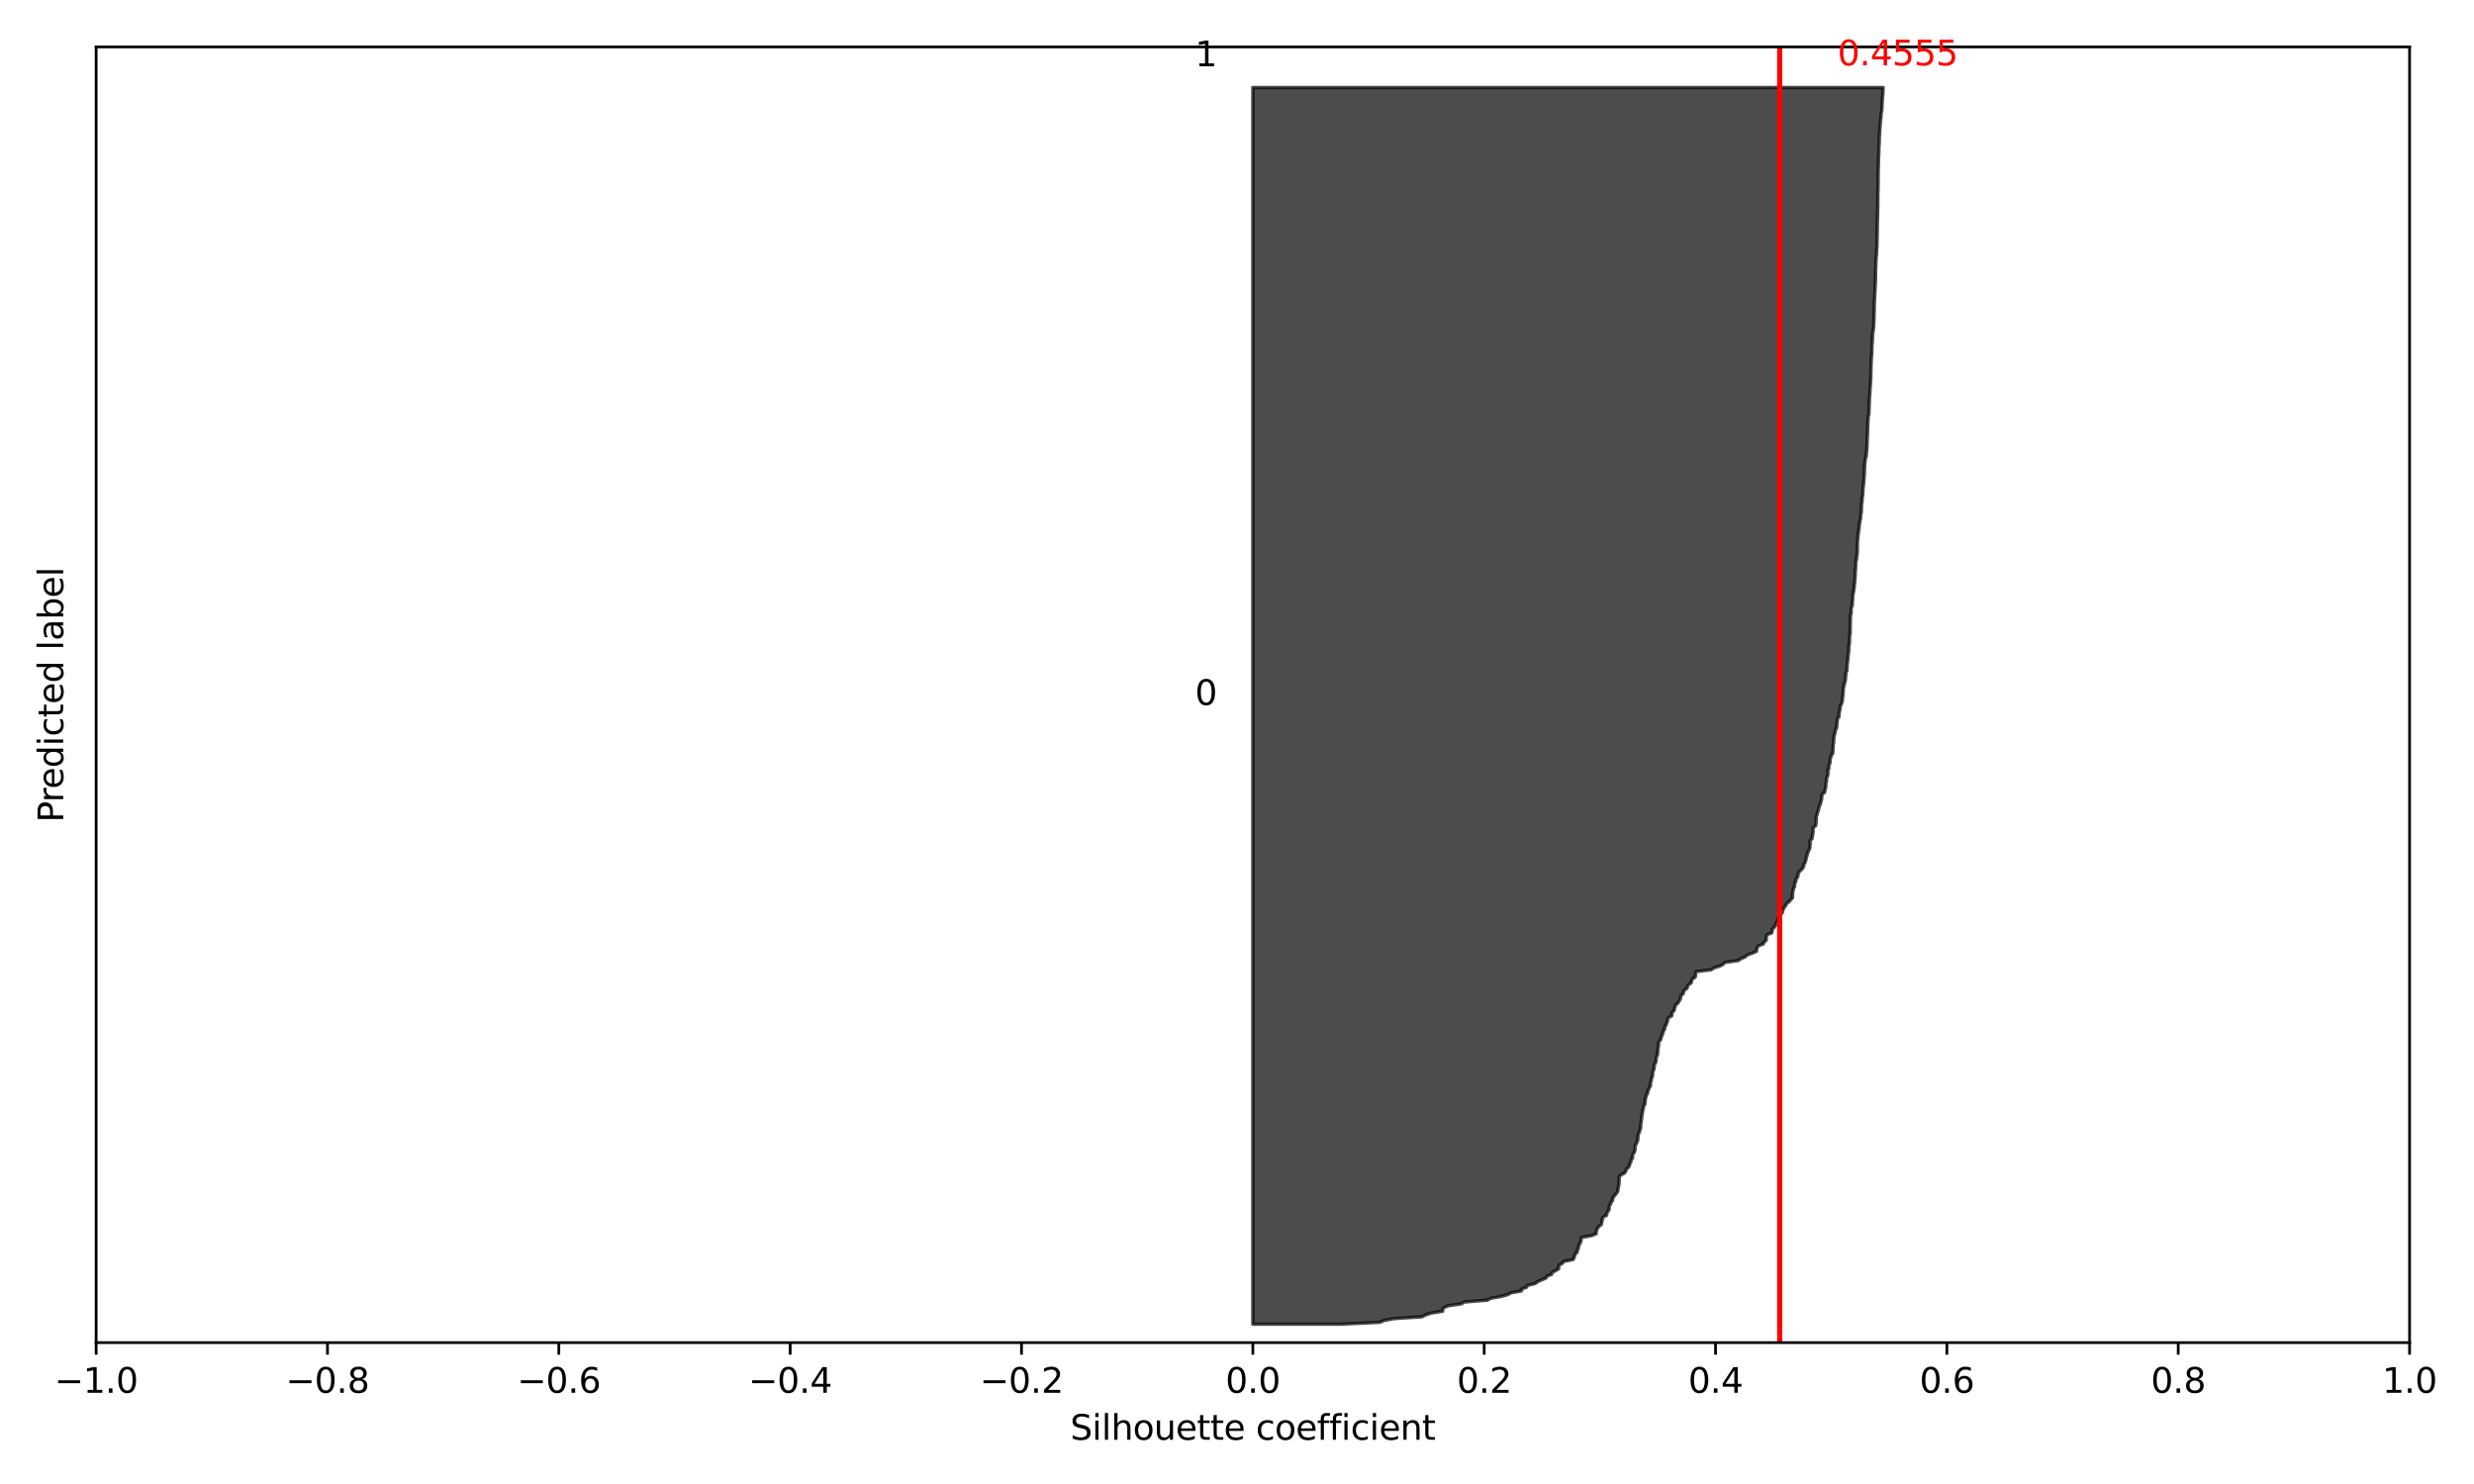 <?xml version="1.0" encoding="utf-8" standalone="no"?>
<!DOCTYPE svg PUBLIC "-//W3C//DTD SVG 1.1//EN"
  "http://www.w3.org/Graphics/SVG/1.1/DTD/svg11.dtd">
<svg xmlns:xlink="http://www.w3.org/1999/xlink" width="720pt" height="432pt" viewBox="0 0 720 432" xmlns="http://www.w3.org/2000/svg" version="1.1">
 <defs>
  <style type="text/css">*{stroke-linejoin: round; stroke-linecap: butt}</style>
 </defs>
 <g id="figure_1">
  <g id="patch_1">
   <path d="M 0 432 
L 720 432 
L 720 0 
L 0 0 
z
" style="fill: #ffffff"/>
  </g>
  <g id="axes_1">
   <g id="patch_2">
    <path d="M 27.978 390.844 
L 701.248 390.844 
L 701.248 13.66 
L 27.978 13.66 
z
" style="fill: #ffffff"/>
   </g>
   <g id="PolyCollection_1">
    <defs>
     <path id="m2209b47856" d="M 390.353 -46.529 
L 364.613 -46.529 
L 364.613 -47.067 
L 364.613 -47.604 
L 364.613 -48.141 
L 364.613 -48.678 
L 364.613 -49.216 
L 364.613 -49.753 
L 364.613 -50.29 
L 364.613 -50.828 
L 364.613 -51.365 
L 364.613 -51.902 
L 364.613 -52.44 
L 364.613 -52.977 
L 364.613 -53.514 
L 364.613 -54.051 
L 364.613 -54.589 
L 364.613 -55.126 
L 364.613 -55.663 
L 364.613 -56.201 
L 364.613 -56.738 
L 364.613 -57.275 
L 364.613 -57.813 
L 364.613 -58.35 
L 364.613 -58.887 
L 364.613 -59.424 
L 364.613 -59.962 
L 364.613 -60.499 
L 364.613 -61.036 
L 364.613 -61.574 
L 364.613 -62.111 
L 364.613 -62.648 
L 364.613 -63.186 
L 364.613 -63.723 
L 364.613 -64.26 
L 364.613 -64.797 
L 364.613 -65.335 
L 364.613 -65.872 
L 364.613 -66.409 
L 364.613 -66.947 
L 364.613 -67.484 
L 364.613 -68.021 
L 364.613 -68.558 
L 364.613 -69.096 
L 364.613 -69.633 
L 364.613 -70.17 
L 364.613 -70.708 
L 364.613 -71.245 
L 364.613 -71.782 
L 364.613 -72.32 
L 364.613 -72.857 
L 364.613 -73.394 
L 364.613 -73.931 
L 364.613 -74.469 
L 364.613 -75.006 
L 364.613 -75.543 
L 364.613 -76.081 
L 364.613 -76.618 
L 364.613 -77.155 
L 364.613 -77.693 
L 364.613 -78.23 
L 364.613 -78.767 
L 364.613 -79.304 
L 364.613 -79.842 
L 364.613 -80.379 
L 364.613 -80.916 
L 364.613 -81.454 
L 364.613 -81.991 
L 364.613 -82.528 
L 364.613 -83.066 
L 364.613 -83.603 
L 364.613 -84.14 
L 364.613 -84.677 
L 364.613 -85.215 
L 364.613 -85.752 
L 364.613 -86.289 
L 364.613 -86.827 
L 364.613 -87.364 
L 364.613 -87.901 
L 364.613 -88.439 
L 364.613 -88.976 
L 364.613 -89.513 
L 364.613 -90.05 
L 364.613 -90.588 
L 364.613 -91.125 
L 364.613 -91.662 
L 364.613 -92.2 
L 364.613 -92.737 
L 364.613 -93.274 
L 364.613 -93.812 
L 364.613 -94.349 
L 364.613 -94.886 
L 364.613 -95.423 
L 364.613 -95.961 
L 364.613 -96.498 
L 364.613 -97.035 
L 364.613 -97.573 
L 364.613 -98.11 
L 364.613 -98.647 
L 364.613 -99.185 
L 364.613 -99.722 
L 364.613 -100.259 
L 364.613 -100.796 
L 364.613 -101.334 
L 364.613 -101.871 
L 364.613 -102.408 
L 364.613 -102.946 
L 364.613 -103.483 
L 364.613 -104.02 
L 364.613 -104.558 
L 364.613 -105.095 
L 364.613 -105.632 
L 364.613 -106.169 
L 364.613 -106.707 
L 364.613 -107.244 
L 364.613 -107.781 
L 364.613 -108.319 
L 364.613 -108.856 
L 364.613 -109.393 
L 364.613 -109.93 
L 364.613 -110.468 
L 364.613 -111.005 
L 364.613 -111.542 
L 364.613 -112.08 
L 364.613 -112.617 
L 364.613 -113.154 
L 364.613 -113.692 
L 364.613 -114.229 
L 364.613 -114.766 
L 364.613 -115.303 
L 364.613 -115.841 
L 364.613 -116.378 
L 364.613 -116.915 
L 364.613 -117.453 
L 364.613 -117.99 
L 364.613 -118.527 
L 364.613 -119.065 
L 364.613 -119.602 
L 364.613 -120.139 
L 364.613 -120.676 
L 364.613 -121.214 
L 364.613 -121.751 
L 364.613 -122.288 
L 364.613 -122.826 
L 364.613 -123.363 
L 364.613 -123.9 
L 364.613 -124.438 
L 364.613 -124.975 
L 364.613 -125.512 
L 364.613 -126.049 
L 364.613 -126.587 
L 364.613 -127.124 
L 364.613 -127.661 
L 364.613 -128.199 
L 364.613 -128.736 
L 364.613 -129.273 
L 364.613 -129.811 
L 364.613 -130.348 
L 364.613 -130.885 
L 364.613 -131.422 
L 364.613 -131.96 
L 364.613 -132.497 
L 364.613 -133.034 
L 364.613 -133.572 
L 364.613 -134.109 
L 364.613 -134.646 
L 364.613 -135.184 
L 364.613 -135.721 
L 364.613 -136.258 
L 364.613 -136.795 
L 364.613 -137.333 
L 364.613 -137.87 
L 364.613 -138.407 
L 364.613 -138.945 
L 364.613 -139.482 
L 364.613 -140.019 
L 364.613 -140.557 
L 364.613 -141.094 
L 364.613 -141.631 
L 364.613 -142.168 
L 364.613 -142.706 
L 364.613 -143.243 
L 364.613 -143.78 
L 364.613 -144.318 
L 364.613 -144.855 
L 364.613 -145.392 
L 364.613 -145.93 
L 364.613 -146.467 
L 364.613 -147.004 
L 364.613 -147.541 
L 364.613 -148.079 
L 364.613 -148.616 
L 364.613 -149.153 
L 364.613 -149.691 
L 364.613 -150.228 
L 364.613 -150.765 
L 364.613 -151.303 
L 364.613 -151.84 
L 364.613 -152.377 
L 364.613 -152.914 
L 364.613 -153.452 
L 364.613 -153.989 
L 364.613 -154.526 
L 364.613 -155.064 
L 364.613 -155.601 
L 364.613 -156.138 
L 364.613 -156.675 
L 364.613 -157.213 
L 364.613 -157.75 
L 364.613 -158.287 
L 364.613 -158.825 
L 364.613 -159.362 
L 364.613 -159.899 
L 364.613 -160.437 
L 364.613 -160.974 
L 364.613 -161.511 
L 364.613 -162.048 
L 364.613 -162.586 
L 364.613 -163.123 
L 364.613 -163.66 
L 364.613 -164.198 
L 364.613 -164.735 
L 364.613 -165.272 
L 364.613 -165.81 
L 364.613 -166.347 
L 364.613 -166.884 
L 364.613 -167.421 
L 364.613 -167.959 
L 364.613 -168.496 
L 364.613 -169.033 
L 364.613 -169.571 
L 364.613 -170.108 
L 364.613 -170.645 
L 364.613 -171.183 
L 364.613 -171.72 
L 364.613 -172.257 
L 364.613 -172.794 
L 364.613 -173.332 
L 364.613 -173.869 
L 364.613 -174.406 
L 364.613 -174.944 
L 364.613 -175.481 
L 364.613 -176.018 
L 364.613 -176.556 
L 364.613 -177.093 
L 364.613 -177.63 
L 364.613 -178.167 
L 364.613 -178.705 
L 364.613 -179.242 
L 364.613 -179.779 
L 364.613 -180.317 
L 364.613 -180.854 
L 364.613 -181.391 
L 364.613 -181.929 
L 364.613 -182.466 
L 364.613 -183.003 
L 364.613 -183.54 
L 364.613 -184.078 
L 364.613 -184.615 
L 364.613 -185.152 
L 364.613 -185.69 
L 364.613 -186.227 
L 364.613 -186.764 
L 364.613 -187.302 
L 364.613 -187.839 
L 364.613 -188.376 
L 364.613 -188.913 
L 364.613 -189.451 
L 364.613 -189.988 
L 364.613 -190.525 
L 364.613 -191.063 
L 364.613 -191.6 
L 364.613 -192.137 
L 364.613 -192.675 
L 364.613 -193.212 
L 364.613 -193.749 
L 364.613 -194.286 
L 364.613 -194.824 
L 364.613 -195.361 
L 364.613 -195.898 
L 364.613 -196.436 
L 364.613 -196.973 
L 364.613 -197.51 
L 364.613 -198.048 
L 364.613 -198.585 
L 364.613 -199.122 
L 364.613 -199.659 
L 364.613 -200.197 
L 364.613 -200.734 
L 364.613 -201.271 
L 364.613 -201.809 
L 364.613 -202.346 
L 364.613 -202.883 
L 364.613 -203.42 
L 364.613 -203.958 
L 364.613 -204.495 
L 364.613 -205.032 
L 364.613 -205.57 
L 364.613 -206.107 
L 364.613 -206.644 
L 364.613 -207.182 
L 364.613 -207.719 
L 364.613 -208.256 
L 364.613 -208.793 
L 364.613 -209.331 
L 364.613 -209.868 
L 364.613 -210.405 
L 364.613 -210.943 
L 364.613 -211.48 
L 364.613 -212.017 
L 364.613 -212.555 
L 364.613 -213.092 
L 364.613 -213.629 
L 364.613 -214.166 
L 364.613 -214.704 
L 364.613 -215.241 
L 364.613 -215.778 
L 364.613 -216.316 
L 364.613 -216.853 
L 364.613 -217.39 
L 364.613 -217.928 
L 364.613 -218.465 
L 364.613 -219.002 
L 364.613 -219.539 
L 364.613 -220.077 
L 364.613 -220.614 
L 364.613 -221.151 
L 364.613 -221.689 
L 364.613 -222.226 
L 364.613 -222.763 
L 364.613 -223.301 
L 364.613 -223.838 
L 364.613 -224.375 
L 364.613 -224.912 
L 364.613 -225.45 
L 364.613 -225.987 
L 364.613 -226.524 
L 364.613 -227.062 
L 364.613 -227.599 
L 364.613 -228.136 
L 364.613 -228.674 
L 364.613 -229.211 
L 364.613 -229.748 
L 364.613 -230.285 
L 364.613 -230.823 
L 364.613 -231.36 
L 364.613 -231.897 
L 364.613 -232.435 
L 364.613 -232.972 
L 364.613 -233.509 
L 364.613 -234.047 
L 364.613 -234.584 
L 364.613 -235.121 
L 364.613 -235.658 
L 364.613 -236.196 
L 364.613 -236.733 
L 364.613 -237.27 
L 364.613 -237.808 
L 364.613 -238.345 
L 364.613 -238.882 
L 364.613 -239.42 
L 364.613 -239.957 
L 364.613 -240.494 
L 364.613 -241.031 
L 364.613 -241.569 
L 364.613 -242.106 
L 364.613 -242.643 
L 364.613 -243.181 
L 364.613 -243.718 
L 364.613 -244.255 
L 364.613 -244.793 
L 364.613 -245.33 
L 364.613 -245.867 
L 364.613 -246.404 
L 364.613 -246.942 
L 364.613 -247.479 
L 364.613 -248.016 
L 364.613 -248.554 
L 364.613 -249.091 
L 364.613 -249.628 
L 364.613 -250.165 
L 364.613 -250.703 
L 364.613 -251.24 
L 364.613 -251.777 
L 364.613 -252.315 
L 364.613 -252.852 
L 364.613 -253.389 
L 364.613 -253.927 
L 364.613 -254.464 
L 364.613 -255.001 
L 364.613 -255.538 
L 364.613 -256.076 
L 364.613 -256.613 
L 364.613 -257.15 
L 364.613 -257.688 
L 364.613 -258.225 
L 364.613 -258.762 
L 364.613 -259.3 
L 364.613 -259.837 
L 364.613 -260.374 
L 364.613 -260.911 
L 364.613 -261.449 
L 364.613 -261.986 
L 364.613 -262.523 
L 364.613 -263.061 
L 364.613 -263.598 
L 364.613 -264.135 
L 364.613 -264.673 
L 364.613 -265.21 
L 364.613 -265.747 
L 364.613 -266.284 
L 364.613 -266.822 
L 364.613 -267.359 
L 364.613 -267.896 
L 364.613 -268.434 
L 364.613 -268.971 
L 364.613 -269.508 
L 364.613 -270.046 
L 364.613 -270.583 
L 364.613 -271.12 
L 364.613 -271.657 
L 364.613 -272.195 
L 364.613 -272.732 
L 364.613 -273.269 
L 364.613 -273.807 
L 364.613 -274.344 
L 364.613 -274.881 
L 364.613 -275.419 
L 364.613 -275.956 
L 364.613 -276.493 
L 364.613 -277.03 
L 364.613 -277.568 
L 364.613 -278.105 
L 364.613 -278.642 
L 364.613 -279.18 
L 364.613 -279.717 
L 364.613 -280.254 
L 364.613 -280.792 
L 364.613 -281.329 
L 364.613 -281.866 
L 364.613 -282.403 
L 364.613 -282.941 
L 364.613 -283.478 
L 364.613 -284.015 
L 364.613 -284.553 
L 364.613 -285.09 
L 364.613 -285.627 
L 364.613 -286.165 
L 364.613 -286.702 
L 364.613 -287.239 
L 364.613 -287.776 
L 364.613 -288.314 
L 364.613 -288.851 
L 364.613 -289.388 
L 364.613 -289.926 
L 364.613 -290.463 
L 364.613 -291 
L 364.613 -291.538 
L 364.613 -292.075 
L 364.613 -292.612 
L 364.613 -293.149 
L 364.613 -293.687 
L 364.613 -294.224 
L 364.613 -294.761 
L 364.613 -295.299 
L 364.613 -295.836 
L 364.613 -296.373 
L 364.613 -296.91 
L 364.613 -297.448 
L 364.613 -297.985 
L 364.613 -298.522 
L 364.613 -299.06 
L 364.613 -299.597 
L 364.613 -300.134 
L 364.613 -300.672 
L 364.613 -301.209 
L 364.613 -301.746 
L 364.613 -302.283 
L 364.613 -302.821 
L 364.613 -303.358 
L 364.613 -303.895 
L 364.613 -304.433 
L 364.613 -304.97 
L 364.613 -305.507 
L 364.613 -306.045 
L 364.613 -306.582 
L 364.613 -307.119 
L 364.613 -307.656 
L 364.613 -308.194 
L 364.613 -308.731 
L 364.613 -309.268 
L 364.613 -309.806 
L 364.613 -310.343 
L 364.613 -310.88 
L 364.613 -311.418 
L 364.613 -311.955 
L 364.613 -312.492 
L 364.613 -313.029 
L 364.613 -313.567 
L 364.613 -314.104 
L 364.613 -314.641 
L 364.613 -315.179 
L 364.613 -315.716 
L 364.613 -316.253 
L 364.613 -316.791 
L 364.613 -317.328 
L 364.613 -317.865 
L 364.613 -318.402 
L 364.613 -318.94 
L 364.613 -319.477 
L 364.613 -320.014 
L 364.613 -320.552 
L 364.613 -321.089 
L 364.613 -321.626 
L 364.613 -322.164 
L 364.613 -322.701 
L 364.613 -323.238 
L 364.613 -323.775 
L 364.613 -324.313 
L 364.613 -324.85 
L 364.613 -325.387 
L 364.613 -325.925 
L 364.613 -326.462 
L 364.613 -326.999 
L 364.613 -327.537 
L 364.613 -328.074 
L 364.613 -328.611 
L 364.613 -329.148 
L 364.613 -329.686 
L 364.613 -330.223 
L 364.613 -330.76 
L 364.613 -331.298 
L 364.613 -331.835 
L 364.613 -332.372 
L 364.613 -332.91 
L 364.613 -333.447 
L 364.613 -333.984 
L 364.613 -334.521 
L 364.613 -335.059 
L 364.613 -335.596 
L 364.613 -336.133 
L 364.613 -336.671 
L 364.613 -337.208 
L 364.613 -337.745 
L 364.613 -338.282 
L 364.613 -338.82 
L 364.613 -339.357 
L 364.613 -339.894 
L 364.613 -340.432 
L 364.613 -340.969 
L 364.613 -341.506 
L 364.613 -342.044 
L 364.613 -342.581 
L 364.613 -343.118 
L 364.613 -343.655 
L 364.613 -344.193 
L 364.613 -344.73 
L 364.613 -345.267 
L 364.613 -345.805 
L 364.613 -346.342 
L 364.613 -346.879 
L 364.613 -347.417 
L 364.613 -347.954 
L 364.613 -348.491 
L 364.613 -349.028 
L 364.613 -349.566 
L 364.613 -350.103 
L 364.613 -350.64 
L 364.613 -351.178 
L 364.613 -351.715 
L 364.613 -352.252 
L 364.613 -352.79 
L 364.613 -353.327 
L 364.613 -353.864 
L 364.613 -354.401 
L 364.613 -354.939 
L 364.613 -355.476 
L 364.613 -356.013 
L 364.613 -356.551 
L 364.613 -357.088 
L 364.613 -357.625 
L 364.613 -358.163 
L 364.613 -358.7 
L 364.613 -359.237 
L 364.613 -359.774 
L 364.613 -360.312 
L 364.613 -360.849 
L 364.613 -361.386 
L 364.613 -361.924 
L 364.613 -362.461 
L 364.613 -362.998 
L 364.613 -363.536 
L 364.613 -364.073 
L 364.613 -364.61 
L 364.613 -365.147 
L 364.613 -365.685 
L 364.613 -366.222 
L 364.613 -366.759 
L 364.613 -367.297 
L 364.613 -367.834 
L 364.613 -368.371 
L 364.613 -368.909 
L 364.613 -369.446 
L 364.613 -369.983 
L 364.613 -370.52 
L 364.613 -371.058 
L 364.613 -371.595 
L 364.613 -372.132 
L 364.613 -372.67 
L 364.613 -373.207 
L 364.613 -373.744 
L 364.613 -374.282 
L 364.613 -374.819 
L 364.613 -375.356 
L 364.613 -375.893 
L 364.613 -376.431 
L 364.613 -376.968 
L 364.613 -377.505 
L 364.613 -378.043 
L 364.613 -378.58 
L 364.613 -379.117 
L 364.613 -379.655 
L 364.613 -380.192 
L 364.613 -380.729 
L 364.613 -381.266 
L 364.613 -381.804 
L 364.613 -382.341 
L 364.613 -382.878 
L 364.613 -383.416 
L 364.613 -383.953 
L 364.613 -384.49 
L 364.613 -385.027 
L 364.613 -385.565 
L 364.613 -386.102 
L 364.613 -386.639 
L 364.613 -387.177 
L 364.613 -387.714 
L 364.613 -388.251 
L 364.613 -388.789 
L 364.613 -389.326 
L 364.613 -389.863 
L 364.613 -390.4 
L 364.613 -390.938 
L 364.613 -391.475 
L 364.613 -392.012 
L 364.613 -392.55 
L 364.613 -393.087 
L 364.613 -393.624 
L 364.613 -394.162 
L 364.613 -394.699 
L 364.613 -395.236 
L 364.613 -395.773 
L 364.613 -396.311 
L 364.613 -396.848 
L 364.613 -397.385 
L 364.613 -397.923 
L 364.613 -398.46 
L 364.613 -398.997 
L 364.613 -399.535 
L 364.613 -400.072 
L 364.613 -400.609 
L 364.613 -401.146 
L 364.613 -401.684 
L 364.613 -402.221 
L 364.613 -402.758 
L 364.613 -403.296 
L 364.613 -403.833 
L 364.613 -404.37 
L 364.613 -404.908 
L 364.613 -405.445 
L 364.613 -405.982 
L 364.613 -406.519 
L 548.04 -406.519 
L 548.04 -406.519 
L 548.022 -405.982 
L 547.978 -405.445 
L 547.966 -404.908 
L 547.946 -404.37 
L 547.873 -403.833 
L 547.812 -403.296 
L 547.81 -402.758 
L 547.76 -402.221 
L 547.737 -401.684 
L 547.716 -401.146 
L 547.696 -400.609 
L 547.673 -400.072 
L 547.588 -399.535 
L 547.489 -398.997 
L 547.439 -398.46 
L 547.42 -397.923 
L 547.328 -397.385 
L 547.291 -396.848 
L 547.239 -396.311 
L 547.234 -395.773 
L 547.139 -395.236 
L 547.111 -394.699 
L 547.081 -394.162 
L 547.044 -393.624 
L 547.026 -393.087 
L 546.959 -392.55 
L 546.942 -392.012 
L 546.939 -391.475 
L 546.917 -390.938 
L 546.904 -390.4 
L 546.874 -389.863 
L 546.83 -389.326 
L 546.806 -388.789 
L 546.805 -388.251 
L 546.802 -387.714 
L 546.765 -387.177 
L 546.734 -386.639 
L 546.709 -386.102 
L 546.697 -385.565 
L 546.692 -385.027 
L 546.68 -384.49 
L 546.676 -383.953 
L 546.649 -383.416 
L 546.626 -382.878 
L 546.625 -382.341 
L 546.606 -381.804 
L 546.602 -381.266 
L 546.6 -380.729 
L 546.599 -380.192 
L 546.597 -379.655 
L 546.584 -379.117 
L 546.577 -378.58 
L 546.576 -378.043 
L 546.574 -377.505 
L 546.568 -376.968 
L 546.531 -376.431 
L 546.526 -375.893 
L 546.504 -375.356 
L 546.503 -374.819 
L 546.503 -374.282 
L 546.501 -373.744 
L 546.499 -373.207 
L 546.493 -372.67 
L 546.493 -372.132 
L 546.473 -371.595 
L 546.468 -371.058 
L 546.458 -370.52 
L 546.445 -369.983 
L 546.445 -369.446 
L 546.422 -368.909 
L 546.395 -368.371 
L 546.393 -367.834 
L 546.364 -367.297 
L 546.36 -366.759 
L 546.351 -366.222 
L 546.351 -365.685 
L 546.328 -365.147 
L 546.323 -364.61 
L 546.318 -364.073 
L 546.313 -363.536 
L 546.309 -362.998 
L 546.28 -362.461 
L 546.27 -361.924 
L 546.268 -361.386 
L 546.253 -360.849 
L 546.234 -360.312 
L 546.215 -359.774 
L 546.16 -359.237 
L 546.143 -358.7 
L 546.107 -358.163 
L 546.097 -357.625 
L 545.998 -357.088 
L 545.986 -356.551 
L 545.977 -356.013 
L 545.928 -355.476 
L 545.923 -354.939 
L 545.914 -354.401 
L 545.873 -353.864 
L 545.866 -353.327 
L 545.851 -352.79 
L 545.851 -352.252 
L 545.836 -351.715 
L 545.831 -351.178 
L 545.812 -350.64 
L 545.795 -350.103 
L 545.77 -349.566 
L 545.753 -349.028 
L 545.724 -348.491 
L 545.689 -347.954 
L 545.685 -347.417 
L 545.65 -346.879 
L 545.624 -346.342 
L 545.57 -345.805 
L 545.566 -345.267 
L 545.559 -344.73 
L 545.486 -344.193 
L 545.483 -343.655 
L 545.47 -343.118 
L 545.46 -342.581 
L 545.456 -342.044 
L 545.455 -341.506 
L 545.413 -340.969 
L 545.406 -340.432 
L 545.388 -339.894 
L 545.385 -339.357 
L 545.36 -338.82 
L 545.331 -338.282 
L 545.322 -337.745 
L 545.305 -337.208 
L 545.243 -336.671 
L 545.216 -336.133 
L 545.118 -335.596 
L 544.99 -335.059 
L 544.981 -334.521 
L 544.956 -333.984 
L 544.931 -333.447 
L 544.912 -332.91 
L 544.877 -332.372 
L 544.849 -331.835 
L 544.793 -331.298 
L 544.771 -330.76 
L 544.762 -330.223 
L 544.756 -329.686 
L 544.734 -329.148 
L 544.697 -328.611 
L 544.648 -328.074 
L 544.604 -327.537 
L 544.584 -326.999 
L 544.579 -326.462 
L 544.55 -325.925 
L 544.521 -325.387 
L 544.51 -324.85 
L 544.503 -324.313 
L 544.499 -323.775 
L 544.464 -323.238 
L 544.46 -322.701 
L 544.44 -322.164 
L 544.437 -321.626 
L 544.4 -321.089 
L 544.363 -320.552 
L 544.336 -320.014 
L 544.304 -319.477 
L 544.223 -318.94 
L 544.221 -318.402 
L 544.22 -317.865 
L 544.163 -317.328 
L 544.118 -316.791 
L 544.072 -316.253 
L 544.055 -315.716 
L 544.03 -315.179 
L 544.018 -314.641 
L 543.992 -314.104 
L 543.955 -313.567 
L 543.949 -313.029 
L 543.934 -312.492 
L 543.9 -311.955 
L 543.9 -311.418 
L 543.694 -310.88 
L 543.694 -310.343 
L 543.668 -309.806 
L 543.604 -309.268 
L 543.599 -308.731 
L 543.574 -308.194 
L 543.556 -307.656 
L 543.535 -307.119 
L 543.527 -306.582 
L 543.516 -306.045 
L 543.486 -305.507 
L 543.439 -304.97 
L 543.429 -304.433 
L 543.403 -303.895 
L 543.392 -303.358 
L 543.372 -302.821 
L 543.337 -302.283 
L 543.329 -301.746 
L 543.273 -301.209 
L 543.258 -300.672 
L 543.181 -300.134 
L 543.122 -299.597 
L 543.109 -299.06 
L 542.875 -298.522 
L 542.834 -297.985 
L 542.751 -297.448 
L 542.695 -296.91 
L 542.674 -296.373 
L 542.656 -295.836 
L 542.62 -295.299 
L 542.611 -294.761 
L 542.604 -294.224 
L 542.546 -293.687 
L 542.537 -293.149 
L 542.466 -292.612 
L 542.431 -292.075 
L 542.402 -291.538 
L 542.345 -291 
L 542.271 -290.463 
L 542.213 -289.926 
L 542.156 -289.388 
L 542.142 -288.851 
L 542.128 -288.314 
L 542.095 -287.776 
L 541.953 -287.239 
L 541.937 -286.702 
L 541.923 -286.165 
L 541.821 -285.627 
L 541.771 -285.09 
L 541.742 -284.553 
L 541.726 -284.015 
L 541.704 -283.478 
L 541.697 -282.941 
L 541.607 -282.403 
L 541.504 -281.866 
L 541.5 -281.329 
L 541.434 -280.792 
L 541.265 -280.254 
L 541.201 -279.717 
L 541.106 -279.18 
L 541.064 -278.642 
L 541.036 -278.105 
L 540.911 -277.568 
L 540.873 -277.03 
L 540.769 -276.493 
L 540.731 -275.956 
L 540.683 -275.419 
L 540.66 -274.881 
L 540.561 -274.344 
L 540.561 -273.807 
L 540.546 -273.269 
L 540.536 -272.732 
L 540.535 -272.195 
L 540.516 -271.657 
L 540.508 -271.12 
L 540.475 -270.583 
L 540.351 -270.046 
L 540.334 -269.508 
L 540.267 -268.971 
L 540.08 -268.434 
L 540.078 -267.896 
L 540.056 -267.359 
L 540.048 -266.822 
L 540.021 -266.284 
L 539.944 -265.747 
L 539.939 -265.21 
L 539.897 -264.673 
L 539.893 -264.135 
L 539.876 -263.598 
L 539.804 -263.061 
L 539.77 -262.523 
L 539.69 -261.986 
L 539.656 -261.449 
L 539.608 -260.911 
L 539.528 -260.374 
L 539.426 -259.837 
L 539.349 -259.3 
L 539.247 -258.762 
L 539.209 -258.225 
L 539.164 -257.688 
L 539.153 -257.15 
L 539.088 -256.613 
L 539.05 -256.076 
L 538.986 -255.538 
L 538.738 -255.001 
L 538.736 -254.464 
L 538.723 -253.927 
L 538.705 -253.389 
L 538.538 -252.852 
L 538.522 -252.315 
L 538.511 -251.777 
L 538.5 -251.24 
L 538.494 -250.703 
L 538.477 -250.165 
L 538.473 -249.628 
L 538.459 -249.091 
L 538.453 -248.554 
L 538.451 -248.016 
L 538.443 -247.479 
L 538.318 -246.942 
L 538.271 -246.404 
L 538.263 -245.867 
L 538.258 -245.33 
L 538.246 -244.793 
L 538.131 -244.255 
L 538.061 -243.718 
L 538.056 -243.181 
L 538.042 -242.643 
L 537.999 -242.106 
L 537.917 -241.569 
L 537.861 -241.031 
L 537.789 -240.494 
L 537.762 -239.957 
L 537.69 -239.42 
L 537.611 -238.882 
L 537.568 -238.345 
L 537.521 -237.808 
L 537.514 -237.27 
L 537.502 -236.733 
L 537.214 -236.196 
L 537.188 -235.658 
L 537.147 -235.121 
L 537.106 -234.584 
L 537.044 -234.047 
L 536.947 -233.509 
L 536.726 -232.972 
L 536.687 -232.435 
L 536.48 -231.897 
L 536.433 -231.36 
L 536.431 -230.823 
L 536.382 -230.285 
L 536.356 -229.748 
L 536.288 -229.211 
L 536.21 -228.674 
L 536.184 -228.136 
L 536.099 -227.599 
L 535.869 -227.062 
L 535.638 -226.524 
L 535.502 -225.987 
L 535.502 -225.45 
L 535.337 -224.912 
L 535.246 -224.375 
L 535.197 -223.838 
L 535.161 -223.301 
L 534.768 -222.763 
L 534.684 -222.226 
L 534.623 -221.689 
L 534.575 -221.151 
L 534.54 -220.614 
L 534.452 -220.077 
L 534.205 -219.539 
L 534.081 -219.002 
L 533.984 -218.465 
L 533.822 -217.928 
L 533.76 -217.39 
L 533.655 -216.853 
L 533.647 -216.316 
L 533.635 -215.778 
L 533.508 -215.241 
L 533.495 -214.704 
L 533.463 -214.166 
L 533.423 -213.629 
L 533.422 -213.092 
L 533.311 -212.555 
L 532.91 -212.017 
L 532.794 -211.48 
L 532.607 -210.943 
L 532.6 -210.405 
L 532.565 -209.868 
L 532.308 -209.331 
L 532.256 -208.793 
L 532.226 -208.256 
L 531.992 -207.719 
L 531.985 -207.182 
L 531.97 -206.644 
L 531.889 -206.107 
L 531.577 -205.57 
L 531.571 -205.032 
L 531.547 -204.495 
L 531.402 -203.958 
L 531.376 -203.42 
L 531.354 -202.883 
L 531.225 -202.346 
L 531.107 -201.809 
L 530.969 -201.271 
L 530.262 -200.734 
L 530.199 -200.197 
L 530.162 -199.659 
L 530.079 -199.122 
L 529.906 -198.585 
L 529.806 -198.048 
L 529.561 -197.51 
L 529.391 -196.973 
L 529.244 -196.436 
L 529.128 -195.898 
L 528.893 -195.361 
L 528.802 -194.824 
L 528.597 -194.286 
L 528.589 -193.749 
L 528.583 -193.212 
L 528.535 -192.675 
L 528.484 -192.137 
L 528.384 -191.6 
L 527.667 -191.063 
L 527.661 -190.525 
L 527.659 -189.988 
L 527.613 -189.451 
L 527.51 -188.913 
L 527.396 -188.376 
L 527.345 -187.839 
L 526.806 -187.302 
L 526.803 -186.764 
L 526.787 -186.227 
L 526.751 -185.69 
L 526.738 -185.152 
L 526.491 -184.615 
L 526.27 -184.078 
L 526.002 -183.54 
L 525.894 -183.003 
L 525.728 -182.466 
L 525.602 -181.929 
L 525.492 -181.391 
L 525.295 -180.854 
L 524.932 -180.317 
L 524.931 -179.779 
L 524.586 -179.242 
L 524.14 -178.705 
L 523.504 -178.167 
L 523.344 -177.63 
L 523.259 -177.093 
L 523.076 -176.556 
L 522.655 -176.018 
L 522.642 -175.481 
L 522.365 -174.944 
L 522.284 -174.406 
L 522.257 -173.869 
L 521.955 -173.332 
L 521.855 -172.794 
L 521.737 -172.257 
L 521.674 -171.72 
L 521.67 -171.183 
L 521.668 -170.645 
L 521.157 -170.108 
L 520.739 -169.571 
L 519.993 -169.033 
L 519.741 -168.496 
L 519.358 -167.959 
L 519.011 -167.421 
L 518.796 -166.884 
L 518.71 -166.347 
L 518.251 -165.81 
L 517.885 -165.272 
L 517.455 -164.735 
L 517.453 -164.198 
L 517.225 -163.66 
L 516.801 -163.123 
L 516.751 -162.586 
L 516.343 -162.048 
L 515.787 -161.511 
L 515.763 -160.974 
L 515.609 -160.437 
L 514.219 -159.899 
L 514.058 -159.362 
L 514.044 -158.825 
L 514.029 -158.287 
L 513.368 -157.75 
L 513.178 -157.213 
L 511.761 -156.675 
L 511.368 -156.138 
L 511.258 -155.601 
L 511.181 -155.064 
L 509.914 -154.526 
L 508.453 -153.989 
L 507.887 -153.452 
L 506.612 -152.914 
L 505.869 -152.377 
L 501.941 -151.84 
L 501.481 -151.303 
L 500.465 -150.765 
L 498.741 -150.228 
L 497.967 -149.691 
L 493.512 -149.153 
L 493.491 -148.616 
L 493.43 -148.079 
L 493.32 -147.541 
L 492.498 -147.004 
L 492.277 -146.467 
L 492.21 -145.93 
L 491.464 -145.392 
L 491.078 -144.855 
L 490.972 -144.318 
L 490.187 -143.78 
L 489.928 -143.243 
L 489.856 -142.706 
L 489.126 -142.168 
L 489.118 -141.631 
L 488.98 -141.094 
L 488.635 -140.557 
L 488.336 -140.019 
L 487.685 -139.482 
L 487.498 -138.945 
L 487.315 -138.407 
L 487.257 -137.87 
L 486.691 -137.333 
L 486.584 -136.795 
L 486.502 -136.258 
L 485.464 -135.721 
L 485.344 -135.184 
L 485.245 -134.646 
L 485.033 -134.109 
L 484.858 -133.572 
L 484.485 -133.034 
L 484.475 -132.497 
L 484.167 -131.96 
L 483.947 -131.422 
L 483.833 -130.885 
L 483.504 -130.348 
L 483.467 -129.811 
L 483.235 -129.273 
L 482.755 -128.736 
L 482.707 -128.199 
L 482.671 -127.661 
L 482.595 -127.124 
L 482.485 -126.587 
L 482.457 -126.049 
L 482.438 -125.512 
L 482.375 -124.975 
L 482.128 -124.438 
L 482.009 -123.9 
L 481.961 -123.363 
L 481.899 -122.826 
L 481.579 -122.288 
L 481.423 -121.751 
L 481.406 -121.214 
L 481.332 -120.676 
L 481.057 -120.139 
L 480.968 -119.602 
L 480.962 -119.065 
L 480.837 -118.527 
L 480.642 -117.99 
L 480.524 -117.453 
L 480.405 -116.915 
L 480.342 -116.378 
L 480.305 -115.841 
L 479.946 -115.303 
L 479.779 -114.766 
L 479.532 -114.229 
L 479.487 -113.692 
L 479.102 -113.154 
L 479.019 -112.617 
L 478.818 -112.08 
L 478.802 -111.542 
L 478.742 -111.005 
L 478.678 -110.468 
L 478.289 -109.93 
L 478.276 -109.393 
L 478.093 -108.856 
L 478.059 -108.319 
L 477.897 -107.781 
L 477.861 -107.244 
L 477.744 -106.707 
L 477.729 -106.169 
L 477.649 -105.632 
L 477.555 -105.095 
L 477.497 -104.558 
L 477.477 -104.02 
L 477.432 -103.483 
L 477.217 -102.946 
L 477.093 -102.408 
L 476.835 -101.871 
L 476.71 -101.334 
L 476.669 -100.796 
L 476.668 -100.259 
L 476.476 -99.722 
L 476.267 -99.185 
L 475.938 -98.647 
L 475.862 -98.11 
L 475.843 -97.573 
L 475.809 -97.035 
L 475.592 -96.498 
L 475.211 -95.961 
L 475.125 -95.423 
L 475.116 -94.886 
L 474.714 -94.349 
L 474.635 -93.812 
L 474.338 -93.274 
L 474.218 -92.737 
L 473.947 -92.2 
L 473.323 -91.662 
L 473.188 -91.125 
L 472.849 -90.588 
L 471.887 -90.05 
L 471.237 -89.513 
L 471.228 -88.976 
L 471.224 -88.439 
L 471.201 -87.901 
L 471.195 -87.364 
L 471.064 -86.827 
L 470.988 -86.289 
L 470.869 -85.752 
L 470.808 -85.215 
L 470.472 -84.677 
L 470.015 -84.14 
L 469.576 -83.603 
L 469.317 -83.066 
L 469.307 -82.528 
L 468.795 -81.991 
L 468.73 -81.454 
L 468.328 -80.916 
L 468.31 -80.379 
L 468.28 -79.842 
L 467.876 -79.304 
L 467.584 -78.767 
L 467.564 -78.23 
L 466.476 -77.693 
L 466.386 -77.155 
L 466.24 -76.618 
L 466.123 -76.081 
L 466.062 -75.543 
L 465.316 -75.006 
L 464.945 -74.469 
L 464.665 -73.931 
L 464.54 -73.394 
L 464.538 -72.857 
L 463.223 -72.32 
L 460.285 -71.782 
L 460.144 -71.245 
L 460.102 -70.708 
L 459.902 -70.17 
L 459.567 -69.633 
L 459.396 -69.096 
L 459.356 -68.558 
L 459.005 -68.021 
L 458.997 -67.484 
L 458.429 -66.947 
L 458.245 -66.409 
L 458.09 -65.872 
L 457.793 -65.335 
L 455.11 -64.797 
L 454.669 -64.26 
L 453.747 -63.723 
L 453.603 -63.186 
L 453.589 -62.648 
L 452.708 -62.111 
L 451.707 -61.574 
L 451.569 -61.036 
L 450.164 -60.499 
L 449.939 -59.962 
L 448.641 -59.424 
L 447.492 -58.887 
L 446.768 -58.35 
L 444.48 -57.813 
L 444.256 -57.275 
L 442.817 -56.738 
L 442.784 -56.201 
L 439.762 -55.663 
L 438.786 -55.126 
L 436.776 -54.589 
L 433.783 -54.051 
L 432.856 -53.514 
L 426.156 -52.977 
L 425.3 -52.44 
L 421.557 -51.902 
L 420.218 -51.365 
L 419.883 -50.828 
L 419.83 -50.29 
L 416.468 -49.753 
L 414.871 -49.216 
L 413.833 -48.678 
L 405.616 -48.141 
L 402.791 -47.604 
L 401.536 -47.067 
L 390.353 -46.529 
z
" style="stroke: #000000; stroke-opacity: 0.7"/>
    </defs>
    <g clip-path="url(#p1949e37ef8)">
     <use xlink:href="#m2209b47856" x="0" y="432" style="fill-opacity: 0.7; stroke: #000000; stroke-opacity: 0.7"/>
    </g>
   </g>
   <g id="PolyCollection_2">
    <defs>
     <path id="m88705a7d63" d="M 364.613 -412.43 
L 364.613 -412.43 
L 364.613 -412.43 
L 364.613 -412.43 
z
" style="stroke: #00bc00; stroke-opacity: 0.7"/>
    </defs>
    <g clip-path="url(#p1949e37ef8)">
     <use xlink:href="#m88705a7d63" x="0" y="432" style="fill: #00bc00; fill-opacity: 0.7; stroke: #00bc00; stroke-opacity: 0.7"/>
    </g>
   </g>
   <g id="matplotlib.axis_1">
    <g id="xtick_1">
     <g id="line2d_1">
      <defs>
       <path id="mdcae5e2e61" d="M 0 0 
L 0 3.5 
" style="stroke: #000000; stroke-width: 0.8"/>
      </defs>
      <g>
       <use xlink:href="#mdcae5e2e61" x="27.978" y="390.844" style="stroke: #000000; stroke-width: 0.8"/>
      </g>
     </g>
     <g id="text_1">
      <!-- −1.0 -->
      <g transform="translate(15.837 405.442) scale(0.1 -0.1)">
       <defs>
        <path id="DejaVuSans-2212" d="M 678 2272 
L 4684 2272 
L 4684 1741 
L 678 1741 
L 678 2272 
z
" transform="scale(0.016)"/>
        <path id="DejaVuSans-31" d="M 794 531 
L 1825 531 
L 1825 4091 
L 703 3866 
L 703 4441 
L 1819 4666 
L 2450 4666 
L 2450 531 
L 3481 531 
L 3481 0 
L 794 0 
L 794 531 
z
" transform="scale(0.016)"/>
        <path id="DejaVuSans-2e" d="M 684 794 
L 1344 794 
L 1344 0 
L 684 0 
L 684 794 
z
" transform="scale(0.016)"/>
        <path id="DejaVuSans-30" d="M 2034 4250 
Q 1547 4250 1301 3770 
Q 1056 3291 1056 2328 
Q 1056 1369 1301 889 
Q 1547 409 2034 409 
Q 2525 409 2770 889 
Q 3016 1369 3016 2328 
Q 3016 3291 2770 3770 
Q 2525 4250 2034 4250 
z
M 2034 4750 
Q 2819 4750 3233 4129 
Q 3647 3509 3647 2328 
Q 3647 1150 3233 529 
Q 2819 -91 2034 -91 
Q 1250 -91 836 529 
Q 422 1150 422 2328 
Q 422 3509 836 4129 
Q 1250 4750 2034 4750 
z
" transform="scale(0.016)"/>
       </defs>
       <use xlink:href="#DejaVuSans-2212"/>
       <use xlink:href="#DejaVuSans-31" x="83.789"/>
       <use xlink:href="#DejaVuSans-2e" x="147.412"/>
       <use xlink:href="#DejaVuSans-30" x="179.199"/>
      </g>
     </g>
    </g>
    <g id="xtick_2">
     <g id="line2d_2">
      <g>
       <use xlink:href="#mdcae5e2e61" x="95.305" y="390.844" style="stroke: #000000; stroke-width: 0.8"/>
      </g>
     </g>
     <g id="text_2">
      <!-- −0.8 -->
      <g transform="translate(83.164 405.442) scale(0.1 -0.1)">
       <defs>
        <path id="DejaVuSans-38" d="M 2034 2216 
Q 1584 2216 1326 1975 
Q 1069 1734 1069 1313 
Q 1069 891 1326 650 
Q 1584 409 2034 409 
Q 2484 409 2743 651 
Q 3003 894 3003 1313 
Q 3003 1734 2745 1975 
Q 2488 2216 2034 2216 
z
M 1403 2484 
Q 997 2584 770 2862 
Q 544 3141 544 3541 
Q 544 4100 942 4425 
Q 1341 4750 2034 4750 
Q 2731 4750 3128 4425 
Q 3525 4100 3525 3541 
Q 3525 3141 3298 2862 
Q 3072 2584 2669 2484 
Q 3125 2378 3379 2068 
Q 3634 1759 3634 1313 
Q 3634 634 3220 271 
Q 2806 -91 2034 -91 
Q 1263 -91 848 271 
Q 434 634 434 1313 
Q 434 1759 690 2068 
Q 947 2378 1403 2484 
z
M 1172 3481 
Q 1172 3119 1398 2916 
Q 1625 2713 2034 2713 
Q 2441 2713 2670 2916 
Q 2900 3119 2900 3481 
Q 2900 3844 2670 4047 
Q 2441 4250 2034 4250 
Q 1625 4250 1398 4047 
Q 1172 3844 1172 3481 
z
" transform="scale(0.016)"/>
       </defs>
       <use xlink:href="#DejaVuSans-2212"/>
       <use xlink:href="#DejaVuSans-30" x="83.789"/>
       <use xlink:href="#DejaVuSans-2e" x="147.412"/>
       <use xlink:href="#DejaVuSans-38" x="179.199"/>
      </g>
     </g>
    </g>
    <g id="xtick_3">
     <g id="line2d_3">
      <g>
       <use xlink:href="#mdcae5e2e61" x="162.632" y="390.844" style="stroke: #000000; stroke-width: 0.8"/>
      </g>
     </g>
     <g id="text_3">
      <!-- −0.6 -->
      <g transform="translate(150.491 405.442) scale(0.1 -0.1)">
       <defs>
        <path id="DejaVuSans-36" d="M 2113 2584 
Q 1688 2584 1439 2293 
Q 1191 2003 1191 1497 
Q 1191 994 1439 701 
Q 1688 409 2113 409 
Q 2538 409 2786 701 
Q 3034 994 3034 1497 
Q 3034 2003 2786 2293 
Q 2538 2584 2113 2584 
z
M 3366 4563 
L 3366 3988 
Q 3128 4100 2886 4159 
Q 2644 4219 2406 4219 
Q 1781 4219 1451 3797 
Q 1122 3375 1075 2522 
Q 1259 2794 1537 2939 
Q 1816 3084 2150 3084 
Q 2853 3084 3261 2657 
Q 3669 2231 3669 1497 
Q 3669 778 3244 343 
Q 2819 -91 2113 -91 
Q 1303 -91 875 529 
Q 447 1150 447 2328 
Q 447 3434 972 4092 
Q 1497 4750 2381 4750 
Q 2619 4750 2861 4703 
Q 3103 4656 3366 4563 
z
" transform="scale(0.016)"/>
       </defs>
       <use xlink:href="#DejaVuSans-2212"/>
       <use xlink:href="#DejaVuSans-30" x="83.789"/>
       <use xlink:href="#DejaVuSans-2e" x="147.412"/>
       <use xlink:href="#DejaVuSans-36" x="179.199"/>
      </g>
     </g>
    </g>
    <g id="xtick_4">
     <g id="line2d_4">
      <g>
       <use xlink:href="#mdcae5e2e61" x="229.959" y="390.844" style="stroke: #000000; stroke-width: 0.8"/>
      </g>
     </g>
     <g id="text_4">
      <!-- −0.4 -->
      <g transform="translate(217.818 405.442) scale(0.1 -0.1)">
       <defs>
        <path id="DejaVuSans-34" d="M 2419 4116 
L 825 1625 
L 2419 1625 
L 2419 4116 
z
M 2253 4666 
L 3047 4666 
L 3047 1625 
L 3713 1625 
L 3713 1100 
L 3047 1100 
L 3047 0 
L 2419 0 
L 2419 1100 
L 313 1100 
L 313 1709 
L 2253 4666 
z
" transform="scale(0.016)"/>
       </defs>
       <use xlink:href="#DejaVuSans-2212"/>
       <use xlink:href="#DejaVuSans-30" x="83.789"/>
       <use xlink:href="#DejaVuSans-2e" x="147.412"/>
       <use xlink:href="#DejaVuSans-34" x="179.199"/>
      </g>
     </g>
    </g>
    <g id="xtick_5">
     <g id="line2d_5">
      <g>
       <use xlink:href="#mdcae5e2e61" x="297.286" y="390.844" style="stroke: #000000; stroke-width: 0.8"/>
      </g>
     </g>
     <g id="text_5">
      <!-- −0.2 -->
      <g transform="translate(285.145 405.442) scale(0.1 -0.1)">
       <defs>
        <path id="DejaVuSans-32" d="M 1228 531 
L 3431 531 
L 3431 0 
L 469 0 
L 469 531 
Q 828 903 1448 1529 
Q 2069 2156 2228 2338 
Q 2531 2678 2651 2914 
Q 2772 3150 2772 3378 
Q 2772 3750 2511 3984 
Q 2250 4219 1831 4219 
Q 1534 4219 1204 4116 
Q 875 4013 500 3803 
L 500 4441 
Q 881 4594 1212 4672 
Q 1544 4750 1819 4750 
Q 2544 4750 2975 4387 
Q 3406 4025 3406 3419 
Q 3406 3131 3298 2873 
Q 3191 2616 2906 2266 
Q 2828 2175 2409 1742 
Q 1991 1309 1228 531 
z
" transform="scale(0.016)"/>
       </defs>
       <use xlink:href="#DejaVuSans-2212"/>
       <use xlink:href="#DejaVuSans-30" x="83.789"/>
       <use xlink:href="#DejaVuSans-2e" x="147.412"/>
       <use xlink:href="#DejaVuSans-32" x="179.199"/>
      </g>
     </g>
    </g>
    <g id="xtick_6">
     <g id="line2d_6">
      <g>
       <use xlink:href="#mdcae5e2e61" x="364.613" y="390.844" style="stroke: #000000; stroke-width: 0.8"/>
      </g>
     </g>
     <g id="text_6">
      <!-- 0.0 -->
      <g transform="translate(356.662 405.442) scale(0.1 -0.1)">
       <use xlink:href="#DejaVuSans-30"/>
       <use xlink:href="#DejaVuSans-2e" x="63.623"/>
       <use xlink:href="#DejaVuSans-30" x="95.41"/>
      </g>
     </g>
    </g>
    <g id="xtick_7">
     <g id="line2d_7">
      <g>
       <use xlink:href="#mdcae5e2e61" x="431.94" y="390.844" style="stroke: #000000; stroke-width: 0.8"/>
      </g>
     </g>
     <g id="text_7">
      <!-- 0.2 -->
      <g transform="translate(423.989 405.442) scale(0.1 -0.1)">
       <use xlink:href="#DejaVuSans-30"/>
       <use xlink:href="#DejaVuSans-2e" x="63.623"/>
       <use xlink:href="#DejaVuSans-32" x="95.41"/>
      </g>
     </g>
    </g>
    <g id="xtick_8">
     <g id="line2d_8">
      <g>
       <use xlink:href="#mdcae5e2e61" x="499.267" y="390.844" style="stroke: #000000; stroke-width: 0.8"/>
      </g>
     </g>
     <g id="text_8">
      <!-- 0.4 -->
      <g transform="translate(491.316 405.442) scale(0.1 -0.1)">
       <use xlink:href="#DejaVuSans-30"/>
       <use xlink:href="#DejaVuSans-2e" x="63.623"/>
       <use xlink:href="#DejaVuSans-34" x="95.41"/>
      </g>
     </g>
    </g>
    <g id="xtick_9">
     <g id="line2d_9">
      <g>
       <use xlink:href="#mdcae5e2e61" x="566.594" y="390.844" style="stroke: #000000; stroke-width: 0.8"/>
      </g>
     </g>
     <g id="text_9">
      <!-- 0.6 -->
      <g transform="translate(558.643 405.442) scale(0.1 -0.1)">
       <use xlink:href="#DejaVuSans-30"/>
       <use xlink:href="#DejaVuSans-2e" x="63.623"/>
       <use xlink:href="#DejaVuSans-36" x="95.41"/>
      </g>
     </g>
    </g>
    <g id="xtick_10">
     <g id="line2d_10">
      <g>
       <use xlink:href="#mdcae5e2e61" x="633.921" y="390.844" style="stroke: #000000; stroke-width: 0.8"/>
      </g>
     </g>
     <g id="text_10">
      <!-- 0.8 -->
      <g transform="translate(625.97 405.442) scale(0.1 -0.1)">
       <use xlink:href="#DejaVuSans-30"/>
       <use xlink:href="#DejaVuSans-2e" x="63.623"/>
       <use xlink:href="#DejaVuSans-38" x="95.41"/>
      </g>
     </g>
    </g>
    <g id="xtick_11">
     <g id="line2d_11">
      <g>
       <use xlink:href="#mdcae5e2e61" x="701.248" y="390.844" style="stroke: #000000; stroke-width: 0.8"/>
      </g>
     </g>
     <g id="text_11">
      <!-- 1.0 -->
      <g transform="translate(693.297 405.442) scale(0.1 -0.1)">
       <use xlink:href="#DejaVuSans-31"/>
       <use xlink:href="#DejaVuSans-2e" x="63.623"/>
       <use xlink:href="#DejaVuSans-30" x="95.41"/>
      </g>
     </g>
    </g>
    <g id="text_12">
     <!-- Silhouette coefficient -->
     <g transform="translate(311.463 419.12) scale(0.1 -0.1)">
      <defs>
       <path id="DejaVuSans-53" d="M 3425 4513 
L 3425 3897 
Q 3066 4069 2747 4153 
Q 2428 4238 2131 4238 
Q 1616 4238 1336 4038 
Q 1056 3838 1056 3469 
Q 1056 3159 1242 3001 
Q 1428 2844 1947 2747 
L 2328 2669 
Q 3034 2534 3370 2195 
Q 3706 1856 3706 1288 
Q 3706 609 3251 259 
Q 2797 -91 1919 -91 
Q 1588 -91 1214 -16 
Q 841 59 441 206 
L 441 856 
Q 825 641 1194 531 
Q 1563 422 1919 422 
Q 2459 422 2753 634 
Q 3047 847 3047 1241 
Q 3047 1584 2836 1778 
Q 2625 1972 2144 2069 
L 1759 2144 
Q 1053 2284 737 2584 
Q 422 2884 422 3419 
Q 422 4038 858 4394 
Q 1294 4750 2059 4750 
Q 2388 4750 2728 4690 
Q 3069 4631 3425 4513 
z
" transform="scale(0.016)"/>
       <path id="DejaVuSans-69" d="M 603 3500 
L 1178 3500 
L 1178 0 
L 603 0 
L 603 3500 
z
M 603 4863 
L 1178 4863 
L 1178 4134 
L 603 4134 
L 603 4863 
z
" transform="scale(0.016)"/>
       <path id="DejaVuSans-6c" d="M 603 4863 
L 1178 4863 
L 1178 0 
L 603 0 
L 603 4863 
z
" transform="scale(0.016)"/>
       <path id="DejaVuSans-68" d="M 3513 2113 
L 3513 0 
L 2938 0 
L 2938 2094 
Q 2938 2591 2744 2837 
Q 2550 3084 2163 3084 
Q 1697 3084 1428 2787 
Q 1159 2491 1159 1978 
L 1159 0 
L 581 0 
L 581 4863 
L 1159 4863 
L 1159 2956 
Q 1366 3272 1645 3428 
Q 1925 3584 2291 3584 
Q 2894 3584 3203 3211 
Q 3513 2838 3513 2113 
z
" transform="scale(0.016)"/>
       <path id="DejaVuSans-6f" d="M 1959 3097 
Q 1497 3097 1228 2736 
Q 959 2375 959 1747 
Q 959 1119 1226 758 
Q 1494 397 1959 397 
Q 2419 397 2687 759 
Q 2956 1122 2956 1747 
Q 2956 2369 2687 2733 
Q 2419 3097 1959 3097 
z
M 1959 3584 
Q 2709 3584 3137 3096 
Q 3566 2609 3566 1747 
Q 3566 888 3137 398 
Q 2709 -91 1959 -91 
Q 1206 -91 779 398 
Q 353 888 353 1747 
Q 353 2609 779 3096 
Q 1206 3584 1959 3584 
z
" transform="scale(0.016)"/>
       <path id="DejaVuSans-75" d="M 544 1381 
L 544 3500 
L 1119 3500 
L 1119 1403 
Q 1119 906 1312 657 
Q 1506 409 1894 409 
Q 2359 409 2629 706 
Q 2900 1003 2900 1516 
L 2900 3500 
L 3475 3500 
L 3475 0 
L 2900 0 
L 2900 538 
Q 2691 219 2414 64 
Q 2138 -91 1772 -91 
Q 1169 -91 856 284 
Q 544 659 544 1381 
z
M 1991 3584 
L 1991 3584 
z
" transform="scale(0.016)"/>
       <path id="DejaVuSans-65" d="M 3597 1894 
L 3597 1613 
L 953 1613 
Q 991 1019 1311 708 
Q 1631 397 2203 397 
Q 2534 397 2845 478 
Q 3156 559 3463 722 
L 3463 178 
Q 3153 47 2828 -22 
Q 2503 -91 2169 -91 
Q 1331 -91 842 396 
Q 353 884 353 1716 
Q 353 2575 817 3079 
Q 1281 3584 2069 3584 
Q 2775 3584 3186 3129 
Q 3597 2675 3597 1894 
z
M 3022 2063 
Q 3016 2534 2758 2815 
Q 2500 3097 2075 3097 
Q 1594 3097 1305 2825 
Q 1016 2553 972 2059 
L 3022 2063 
z
" transform="scale(0.016)"/>
       <path id="DejaVuSans-74" d="M 1172 4494 
L 1172 3500 
L 2356 3500 
L 2356 3053 
L 1172 3053 
L 1172 1153 
Q 1172 725 1289 603 
Q 1406 481 1766 481 
L 2356 481 
L 2356 0 
L 1766 0 
Q 1100 0 847 248 
Q 594 497 594 1153 
L 594 3053 
L 172 3053 
L 172 3500 
L 594 3500 
L 594 4494 
L 1172 4494 
z
" transform="scale(0.016)"/>
       <path id="DejaVuSans-20" transform="scale(0.016)"/>
       <path id="DejaVuSans-63" d="M 3122 3366 
L 3122 2828 
Q 2878 2963 2633 3030 
Q 2388 3097 2138 3097 
Q 1578 3097 1268 2742 
Q 959 2388 959 1747 
Q 959 1106 1268 751 
Q 1578 397 2138 397 
Q 2388 397 2633 464 
Q 2878 531 3122 666 
L 3122 134 
Q 2881 22 2623 -34 
Q 2366 -91 2075 -91 
Q 1284 -91 818 406 
Q 353 903 353 1747 
Q 353 2603 823 3093 
Q 1294 3584 2113 3584 
Q 2378 3584 2631 3529 
Q 2884 3475 3122 3366 
z
" transform="scale(0.016)"/>
       <path id="DejaVuSans-66" d="M 2375 4863 
L 2375 4384 
L 1825 4384 
Q 1516 4384 1395 4259 
Q 1275 4134 1275 3809 
L 1275 3500 
L 2222 3500 
L 2222 3053 
L 1275 3053 
L 1275 0 
L 697 0 
L 697 3053 
L 147 3053 
L 147 3500 
L 697 3500 
L 697 3744 
Q 697 4328 969 4595 
Q 1241 4863 1831 4863 
L 2375 4863 
z
" transform="scale(0.016)"/>
       <path id="DejaVuSans-6e" d="M 3513 2113 
L 3513 0 
L 2938 0 
L 2938 2094 
Q 2938 2591 2744 2837 
Q 2550 3084 2163 3084 
Q 1697 3084 1428 2787 
Q 1159 2491 1159 1978 
L 1159 0 
L 581 0 
L 581 3500 
L 1159 3500 
L 1159 2956 
Q 1366 3272 1645 3428 
Q 1925 3584 2291 3584 
Q 2894 3584 3203 3211 
Q 3513 2838 3513 2113 
z
" transform="scale(0.016)"/>
      </defs>
      <use xlink:href="#DejaVuSans-53"/>
      <use xlink:href="#DejaVuSans-69" x="63.477"/>
      <use xlink:href="#DejaVuSans-6c" x="91.26"/>
      <use xlink:href="#DejaVuSans-68" x="119.043"/>
      <use xlink:href="#DejaVuSans-6f" x="182.422"/>
      <use xlink:href="#DejaVuSans-75" x="243.604"/>
      <use xlink:href="#DejaVuSans-65" x="306.982"/>
      <use xlink:href="#DejaVuSans-74" x="368.506"/>
      <use xlink:href="#DejaVuSans-74" x="407.715"/>
      <use xlink:href="#DejaVuSans-65" x="446.924"/>
      <use xlink:href="#DejaVuSans-20" x="508.447"/>
      <use xlink:href="#DejaVuSans-63" x="540.234"/>
      <use xlink:href="#DejaVuSans-6f" x="595.215"/>
      <use xlink:href="#DejaVuSans-65" x="656.396"/>
      <use xlink:href="#DejaVuSans-66" x="717.92"/>
      <use xlink:href="#DejaVuSans-66" x="753.125"/>
      <use xlink:href="#DejaVuSans-69" x="788.33"/>
      <use xlink:href="#DejaVuSans-63" x="816.113"/>
      <use xlink:href="#DejaVuSans-69" x="871.094"/>
      <use xlink:href="#DejaVuSans-65" x="898.877"/>
      <use xlink:href="#DejaVuSans-6e" x="960.4"/>
      <use xlink:href="#DejaVuSans-74" x="1023.779"/>
     </g>
    </g>
   </g>
   <g id="matplotlib.axis_2">
    <g id="text_13">
     <!-- Predicted label -->
     <g transform="translate(18.398 239.404) rotate(-90) scale(0.1 -0.1)">
      <defs>
       <path id="DejaVuSans-50" d="M 1259 4147 
L 1259 2394 
L 2053 2394 
Q 2494 2394 2734 2622 
Q 2975 2850 2975 3272 
Q 2975 3691 2734 3919 
Q 2494 4147 2053 4147 
L 1259 4147 
z
M 628 4666 
L 2053 4666 
Q 2838 4666 3239 4311 
Q 3641 3956 3641 3272 
Q 3641 2581 3239 2228 
Q 2838 1875 2053 1875 
L 1259 1875 
L 1259 0 
L 628 0 
L 628 4666 
z
" transform="scale(0.016)"/>
       <path id="DejaVuSans-72" d="M 2631 2963 
Q 2534 3019 2420 3045 
Q 2306 3072 2169 3072 
Q 1681 3072 1420 2755 
Q 1159 2438 1159 1844 
L 1159 0 
L 581 0 
L 581 3500 
L 1159 3500 
L 1159 2956 
Q 1341 3275 1631 3429 
Q 1922 3584 2338 3584 
Q 2397 3584 2469 3576 
Q 2541 3569 2628 3553 
L 2631 2963 
z
" transform="scale(0.016)"/>
       <path id="DejaVuSans-64" d="M 2906 2969 
L 2906 4863 
L 3481 4863 
L 3481 0 
L 2906 0 
L 2906 525 
Q 2725 213 2448 61 
Q 2172 -91 1784 -91 
Q 1150 -91 751 415 
Q 353 922 353 1747 
Q 353 2572 751 3078 
Q 1150 3584 1784 3584 
Q 2172 3584 2448 3432 
Q 2725 3281 2906 2969 
z
M 947 1747 
Q 947 1113 1208 752 
Q 1469 391 1925 391 
Q 2381 391 2643 752 
Q 2906 1113 2906 1747 
Q 2906 2381 2643 2742 
Q 2381 3103 1925 3103 
Q 1469 3103 1208 2742 
Q 947 2381 947 1747 
z
" transform="scale(0.016)"/>
       <path id="DejaVuSans-61" d="M 2194 1759 
Q 1497 1759 1228 1600 
Q 959 1441 959 1056 
Q 959 750 1161 570 
Q 1363 391 1709 391 
Q 2188 391 2477 730 
Q 2766 1069 2766 1631 
L 2766 1759 
L 2194 1759 
z
M 3341 1997 
L 3341 0 
L 2766 0 
L 2766 531 
Q 2569 213 2275 61 
Q 1981 -91 1556 -91 
Q 1019 -91 701 211 
Q 384 513 384 1019 
Q 384 1609 779 1909 
Q 1175 2209 1959 2209 
L 2766 2209 
L 2766 2266 
Q 2766 2663 2505 2880 
Q 2244 3097 1772 3097 
Q 1472 3097 1187 3025 
Q 903 2953 641 2809 
L 641 3341 
Q 956 3463 1253 3523 
Q 1550 3584 1831 3584 
Q 2591 3584 2966 3190 
Q 3341 2797 3341 1997 
z
" transform="scale(0.016)"/>
       <path id="DejaVuSans-62" d="M 3116 1747 
Q 3116 2381 2855 2742 
Q 2594 3103 2138 3103 
Q 1681 3103 1420 2742 
Q 1159 2381 1159 1747 
Q 1159 1113 1420 752 
Q 1681 391 2138 391 
Q 2594 391 2855 752 
Q 3116 1113 3116 1747 
z
M 1159 2969 
Q 1341 3281 1617 3432 
Q 1894 3584 2278 3584 
Q 2916 3584 3314 3078 
Q 3713 2572 3713 1747 
Q 3713 922 3314 415 
Q 2916 -91 2278 -91 
Q 1894 -91 1617 61 
Q 1341 213 1159 525 
L 1159 0 
L 581 0 
L 581 4863 
L 1159 4863 
L 1159 2969 
z
" transform="scale(0.016)"/>
      </defs>
      <use xlink:href="#DejaVuSans-50"/>
      <use xlink:href="#DejaVuSans-72" x="58.553"/>
      <use xlink:href="#DejaVuSans-65" x="97.416"/>
      <use xlink:href="#DejaVuSans-64" x="158.939"/>
      <use xlink:href="#DejaVuSans-69" x="222.416"/>
      <use xlink:href="#DejaVuSans-63" x="250.199"/>
      <use xlink:href="#DejaVuSans-74" x="305.18"/>
      <use xlink:href="#DejaVuSans-65" x="344.389"/>
      <use xlink:href="#DejaVuSans-64" x="405.912"/>
      <use xlink:href="#DejaVuSans-20" x="469.389"/>
      <use xlink:href="#DejaVuSans-6c" x="501.176"/>
      <use xlink:href="#DejaVuSans-61" x="528.959"/>
      <use xlink:href="#DejaVuSans-62" x="590.238"/>
      <use xlink:href="#DejaVuSans-65" x="653.715"/>
      <use xlink:href="#DejaVuSans-6c" x="715.238"/>
     </g>
    </g>
   </g>
   <g id="line2d_12">
    <path d="M 517.94 390.844 
L 517.94 13.66 
" clip-path="url(#p1949e37ef8)" style="fill: none; stroke: #ff0000; stroke-width: 1.5; stroke-linecap: square"/>
   </g>
   <g id="patch_3">
    <path d="M 27.978 390.844 
L 27.978 13.66 
" style="fill: none; stroke: #000000; stroke-width: 0.8; stroke-linejoin: miter; stroke-linecap: square"/>
   </g>
   <g id="patch_4">
    <path d="M 701.248 390.844 
L 701.248 13.66 
" style="fill: none; stroke: #000000; stroke-width: 0.8; stroke-linejoin: miter; stroke-linecap: square"/>
   </g>
   <g id="patch_5">
    <path d="M 27.978 390.844 
L 701.248 390.844 
" style="fill: none; stroke: #000000; stroke-width: 0.8; stroke-linejoin: miter; stroke-linecap: square"/>
   </g>
   <g id="patch_6">
    <path d="M 27.978 13.66 
L 701.248 13.66 
" style="fill: none; stroke: #000000; stroke-width: 0.8; stroke-linejoin: miter; stroke-linecap: square"/>
   </g>
   <g id="text_14">
    <!-- 0 -->
    <g transform="translate(347.782 205.207) scale(0.1 -0.1)">
     <use xlink:href="#DejaVuSans-30"/>
    </g>
   </g>
   <g id="text_15">
    <!-- 1 -->
    <g transform="translate(347.782 19.302) scale(0.1 -0.1)">
     <use xlink:href="#DejaVuSans-31"/>
    </g>
   </g>
   <g id="text_16">
    <!-- 0.4555 -->
    <g style="fill: #ff0000" transform="translate(534.771 19.033) scale(0.1 -0.1)">
     <defs>
      <path id="DejaVuSans-35" d="M 691 4666 
L 3169 4666 
L 3169 4134 
L 1269 4134 
L 1269 2991 
Q 1406 3038 1543 3061 
Q 1681 3084 1819 3084 
Q 2600 3084 3056 2656 
Q 3513 2228 3513 1497 
Q 3513 744 3044 326 
Q 2575 -91 1722 -91 
Q 1428 -91 1123 -41 
Q 819 9 494 109 
L 494 744 
Q 775 591 1075 516 
Q 1375 441 1709 441 
Q 2250 441 2565 725 
Q 2881 1009 2881 1497 
Q 2881 1984 2565 2268 
Q 2250 2553 1709 2553 
Q 1456 2553 1204 2497 
Q 953 2441 691 2322 
L 691 4666 
z
" transform="scale(0.016)"/>
     </defs>
     <use xlink:href="#DejaVuSans-30"/>
     <use xlink:href="#DejaVuSans-2e" x="63.623"/>
     <use xlink:href="#DejaVuSans-34" x="95.41"/>
     <use xlink:href="#DejaVuSans-35" x="159.033"/>
     <use xlink:href="#DejaVuSans-35" x="222.656"/>
     <use xlink:href="#DejaVuSans-35" x="286.279"/>
    </g>
   </g>
  </g>
 </g>
 <defs>
  <clipPath id="p1949e37ef8">
   <rect x="27.978" y="13.66" width="673.27" height="377.184"/>
  </clipPath>
 </defs>
</svg>
